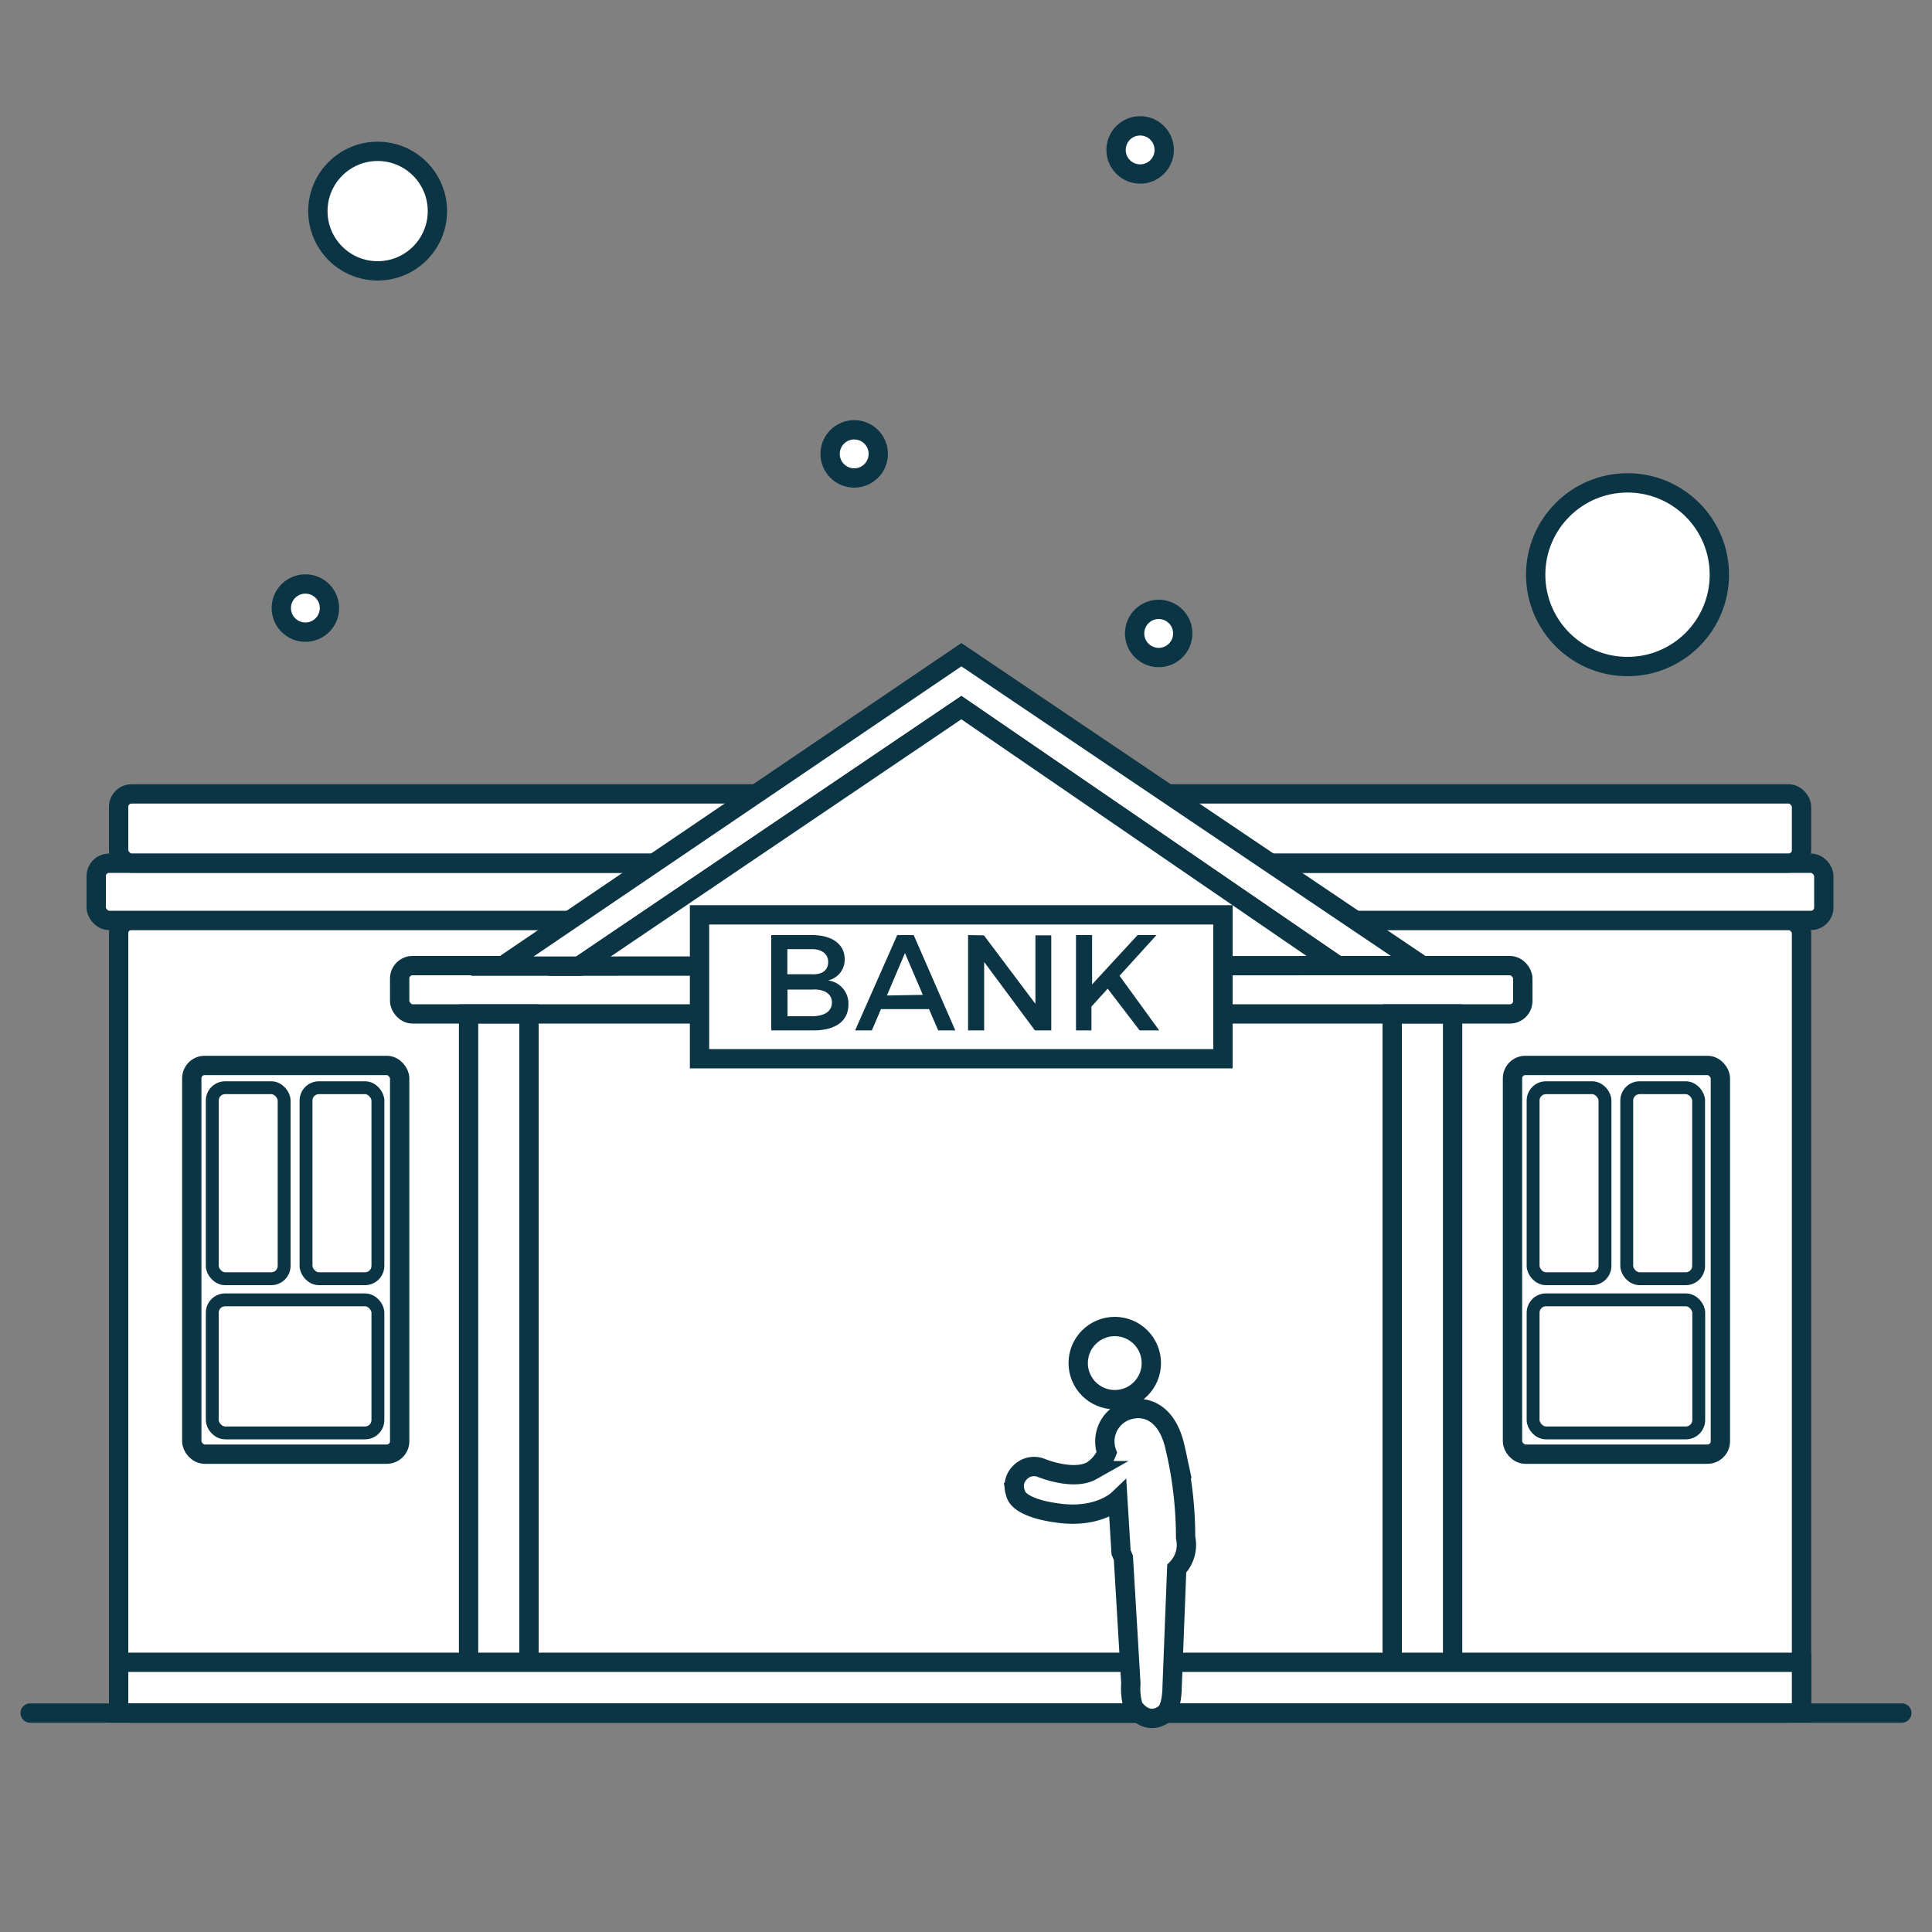 <svg id="Layer_1" data-name="Layer 1" xmlns="http://www.w3.org/2000/svg" viewBox="0 0 150 150"><rect x="0" y="0" width="150" height="150" fill="#808080" stroke="none"/><defs><style>.cls-1,.cls-2,.cls-3{fill:#fff;stroke:#0b3544;stroke-miterlimit:10;}.cls-1,.cls-3{stroke-width:1.5px;}.cls-3{stroke-linecap:round;}.cls-4{fill:#0b3544;}</style></defs><title>easyloan_1</title><line class="cls-1" x1="44.97" y1="75.01" x2="103.86" y2="74.97"/><rect class="cls-1" x="9.21" y="71.45" width="130.66" height="61.55" rx="1" ry="1"/><rect class="cls-1" x="117.43" y="82.72" width="16.14" height="30.18" rx="1" ry="1"/><rect class="cls-1" x="31.03" y="74.97" width="87.2" height="3.75" rx="1" ry="1"/><rect class="cls-1" x="36.38" y="78.73" width="4.69" height="50.38"/><rect class="cls-1" x="108.09" y="78.73" width="4.69" height="50.38"/><rect class="cls-1" x="9.21" y="129.06" width="130.66" height="3.94"/><rect class="cls-1" x="7.47" y="67.02" width="134.13" height="4.44" rx="1" ry="1"/><rect class="cls-1" x="9.21" y="61.64" width="130.66" height="5.37" rx="1" ry="1"/><polygon class="cls-1" points="74.64 50.83 110.44 74.97 103.86 74.97 74.64 54.94 44.97 75.01 38.99 75.01 74.64 50.83"/><polygon class="cls-1" points="103.86 74.97 74.64 54.94 44.97 75.01 103.86 74.97"/><rect class="cls-2" x="119.03" y="100.92" width="12.86" height="10.33" rx="1" ry="1"/><rect class="cls-2" x="119.03" y="84.45" width="5.58" height="14.83" rx="1" ry="1"/><rect class="cls-2" x="126.3" y="84.45" width="5.58" height="14.83" rx="1" ry="1"/><rect class="cls-1" x="14.89" y="82.72" width="16.14" height="30.18" rx="1" ry="1"/><rect class="cls-2" x="16.48" y="100.92" width="12.86" height="10.33" rx="1" ry="1"/><rect class="cls-2" x="16.48" y="84.45" width="5.58" height="14.83" rx="1" ry="1"/><rect class="cls-2" x="23.76" y="84.45" width="5.58" height="14.83" rx="1" ry="1"/><rect class="cls-1" x="54.31" y="71.03" width="40.64" height="11.17"/><line class="cls-3" x1="2.34" y1="133" x2="147.66" y2="133"/><path class="cls-4" d="M65.58,74.47a1.64,1.64,0,0,1-1.3,1.65A1.8,1.8,0,0,1,65.87,78c0,1.27-1,2-2.7,2H59.88v-7.4H63.1C64.63,72.62,65.58,73.32,65.58,74.47Zm-1.28.22c0-.61-.48-1-1.27-1h-1.9v1.95H63C63.83,75.69,64.3,75.33,64.3,74.69Zm.29,3.14c0-.66-.58-1.06-1.55-1h-1.9V78.9H63C64,78.91,64.59,78.52,64.59,77.84Z"/><path class="cls-4" d="M72.13,78.35H68.4L67.69,80h-1.3l3.27-7.4h1.28L74.17,80H72.84Zm-.48-1.11L70.26,74l-1.4,3.29Z"/><path class="cls-4" d="M76.39,72.62l4,5.32V72.62h1.23V80H80.35l-3.94-5.31V80H75.16v-7.4Z"/><path class="cls-4" d="M88.48,80,86,76.76l-1.26,1.39V80H83.54v-7.4h1.25v3.83l3.53-3.83h1.47l-2.87,3.16L90,80Z"/><circle class="cls-1" cx="86.55" cy="105.83" r="2.84"/><path class="cls-1" d="M88,109.39s2.46-.58,3.25,3.07a30.32,30.32,0,0,1,.8,6.91,2.64,2.64,0,0,1-.69,2.42L91,131.05s0,1.59-.58,2c0,0-1.23,1.1-2.42-.51a4.86,4.86,0,0,1-.2-1.83l-.58-9.76-.18-.43-.25-4.07s-1.59,1.52-4.81,1c0,0-2.93-.33-3.15-1.57a1.46,1.46,0,0,1,.33-1.52,1.51,1.51,0,0,1,1.61-.42s2.53,1.07,4,.24a2.89,2.89,0,0,0,1.16-1.41A2.54,2.54,0,0,1,88,109.39Z"/><circle class="cls-1" cx="126.36" cy="44.62" r="7.13"/><circle class="cls-1" cx="29.32" cy="16.39" r="4.64"/><circle class="cls-1" cx="89.96" cy="49.18" r="1.87"/><circle class="cls-1" cx="66.32" cy="35.24" r="1.87"/><circle class="cls-1" cx="88.52" cy="11.64" r="1.87"/><circle class="cls-1" cx="23.71" cy="47.21" r="1.87"/></svg>